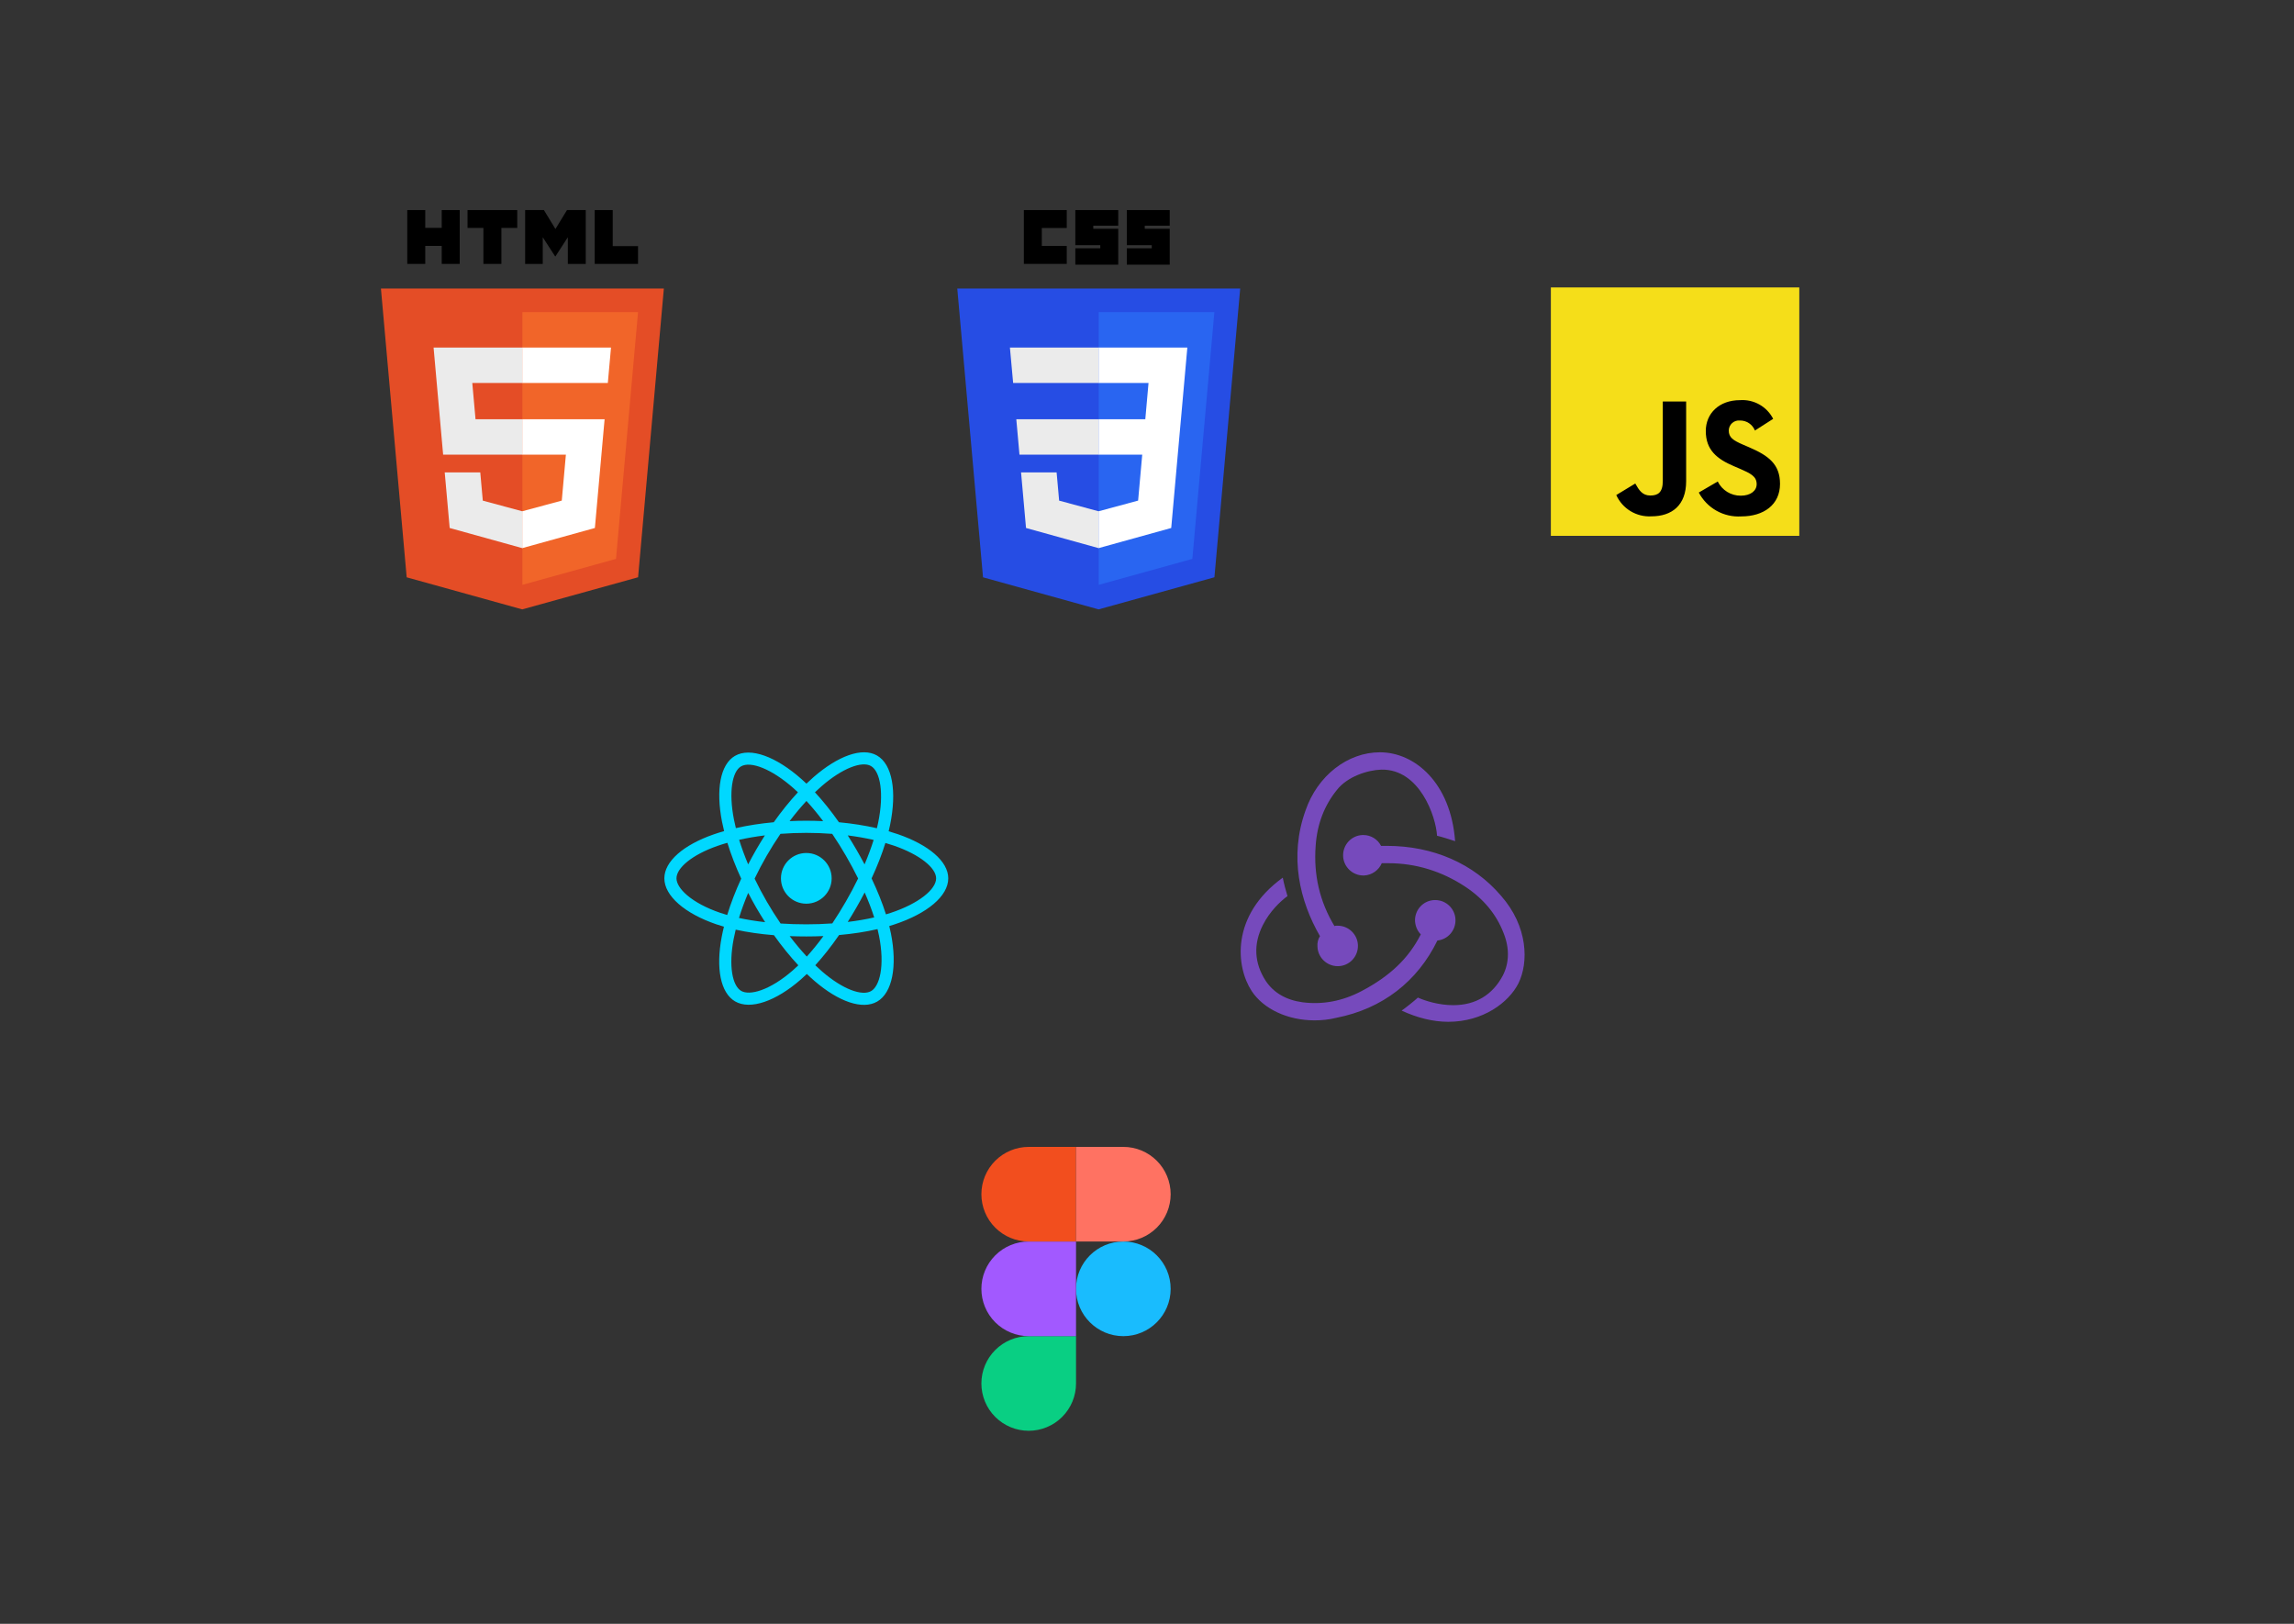 <svg width="808" height="572" viewBox="0 0 808 572" fill="none" xmlns="http://www.w3.org/2000/svg">
<rect x="0" y="0" width="808" height="572" fill="#333333" stroke="none"/>
<path d="M386.939 214.659L346.243 203.362L337.174 101.643H436.826L427.748 203.346L386.939 214.659Z" fill="#264DE4"/>
<path d="M419.975 196.87L427.733 109.959H387V206.011L419.975 196.87Z" fill="#2965F1"/>
<path d="M357.964 147.686L359.082 160.161H387V147.686H357.964Z" fill="#EBEBEB"/>
<path d="M355.718 122.436L356.852 134.911H387V122.436H355.718Z" fill="#EBEBEB"/>
<path d="M387 180.086L386.945 180.101L373.052 176.349L372.163 166.399H359.64L361.387 185.988L386.943 193.081L387 193.066V180.086Z" fill="#EBEBEB"/>
<path d="M360.627 74H375.736V80.319H366.945V86.638H375.737V92.956H360.627V74Z" fill="black"/>
<path d="M378.758 74H393.868V79.495H385.077V80.593H393.868V93.231H378.759V87.461H387.55V86.362H378.758V74H378.758Z" fill="black"/>
<path d="M396.89 74H412V79.495H403.209V80.593H412V93.231H396.89V87.461H405.681V86.362H396.891V74H396.89Z" fill="black"/>
<path d="M415.956 147.686L418.208 122.436H386.957V134.911H404.536L403.401 147.686H386.957V160.161H402.319L400.871 176.341L386.957 180.096V193.075L412.532 185.987L412.72 183.88L415.652 151.036L415.956 147.686Z" fill="white"/>
<path d="M233.826 101.643L224.748 203.346L183.939 214.659L143.243 203.362L134.174 101.643H233.826Z" fill="#E44D26"/>
<path d="M184 206.012L216.975 196.87L224.733 109.96H184V206.012Z" fill="#F16529"/>
<path d="M166.352 134.911H184V122.436H152.718L153.016 125.782L156.082 160.161H184V147.686H167.492L166.352 134.911Z" fill="#EBEBEB"/>
<path d="M169.163 166.399H156.64L158.387 185.988L183.943 193.081L184 193.066V180.086L183.945 180.101L170.052 176.349L169.163 166.399Z" fill="#EBEBEB"/>
<path d="M143.445 74H149.785V80.264H155.585V74H161.925V92.968H155.585V86.616H149.786V92.968H143.446V74H143.445Z" fill="black"/>
<path d="M170.262 80.29H164.681V74H182.187V80.29H176.603V92.968H170.263V80.29H170.263H170.262Z" fill="black"/>
<path d="M184.965 74H191.575L195.642 80.665L199.704 74H206.318V92.968H200.004V83.566L195.642 90.311H195.532L191.168 83.566V92.968H184.965V74Z" fill="black"/>
<path d="M209.473 74H215.814V86.698H224.73V92.968H209.472V74H209.473Z" fill="black"/>
<path d="M183.957 160.161H199.319L197.871 176.341L183.957 180.097V193.075L209.532 185.988L209.72 183.88L212.652 151.036L212.956 147.686H183.957V160.161Z" fill="white"/>
<path d="M183.957 134.88V134.911H214.091L214.341 132.107L214.91 125.782L215.208 122.436H183.957V134.881V134.88Z" fill="white"/>
<path d="M546.25 101.25H633.75V188.75H546.25V101.25Z" fill="#F5DE19"/>
<path d="M605.028 169.609C605.774 171.123 606.932 172.396 608.369 173.281C609.807 174.166 611.465 174.626 613.153 174.609C616.559 174.609 618.738 172.906 618.738 170.547C618.738 167.734 616.5 166.728 612.75 165.087L610.694 164.206C604.756 161.678 600.819 158.512 600.819 151.818C600.819 145.653 605.506 140.956 612.859 140.956C615.24 140.784 617.618 141.317 619.698 142.488C621.777 143.659 623.466 145.416 624.553 147.54L618.125 151.65C617.706 150.596 616.977 149.695 616.035 149.066C615.092 148.436 613.98 148.108 612.847 148.125C612.352 148.075 611.853 148.129 611.381 148.283C610.908 148.437 610.473 148.688 610.103 149.02C609.733 149.352 609.436 149.757 609.231 150.209C609.026 150.662 608.917 151.153 608.913 151.65C608.913 154.115 610.441 155.115 613.969 156.65L616.025 157.531C623.013 160.528 626.963 163.581 626.963 170.447C626.963 177.85 621.147 181.906 613.338 181.906C610.295 182.1 607.261 181.409 604.602 179.917C601.943 178.425 599.773 176.195 598.353 173.497L605.028 169.609ZM575.981 170.322C577.272 172.612 578.447 174.55 581.272 174.55C583.972 174.55 585.678 173.493 585.678 169.384V141.425H593.9V169.493C593.9 178.006 588.9 181.881 581.622 181.881C579.049 182.022 576.494 181.38 574.293 180.042C572.091 178.703 570.346 176.73 569.288 174.381L575.981 170.322Z" fill="black"/>
<path d="M316.22 293.837C315.156 293.472 314.082 293.134 313.001 292.823C313.183 292.081 313.35 291.348 313.498 290.627C315.935 278.799 314.342 269.269 308.901 266.132C303.684 263.124 295.153 266.26 286.536 273.759C285.687 274.5 284.857 275.261 284.046 276.044C283.503 275.523 282.951 275.013 282.389 274.514C273.359 266.496 264.307 263.116 258.872 266.263C253.66 269.28 252.117 278.238 254.311 289.448C254.529 290.559 254.775 291.663 255.05 292.761C253.768 293.125 252.532 293.512 251.349 293.925C240.761 297.616 234 303.401 234 309.401C234 315.599 241.259 321.815 252.286 325.584C253.18 325.888 254.081 326.17 254.989 326.43C254.695 327.612 254.433 328.802 254.204 329.999C252.113 341.015 253.746 349.761 258.944 352.759C264.313 355.855 273.324 352.673 282.098 345.003C282.809 344.38 283.505 343.739 284.184 343.08C285.062 343.927 285.964 344.75 286.888 345.547C295.387 352.86 303.78 355.813 308.973 352.807C314.337 349.702 316.08 340.306 313.817 328.874C313.639 327.979 313.439 327.087 313.218 326.201C313.85 326.014 314.471 325.821 315.077 325.62C326.541 321.822 334 315.682 334 309.401C334 303.379 327.02 297.555 316.22 293.837ZM313.734 321.566C313.187 321.746 312.626 321.921 312.054 322.091C310.788 318.084 309.08 313.824 306.99 309.422C308.985 305.125 310.627 300.919 311.857 296.939C312.88 297.235 313.873 297.547 314.83 297.876C324.084 301.062 329.728 305.772 329.728 309.401C329.728 313.267 323.632 318.285 313.734 321.566ZM309.627 329.704C310.627 334.759 310.77 339.329 310.107 342.902C309.512 346.112 308.314 348.253 306.833 349.11C303.682 350.934 296.942 348.563 289.674 342.309C288.815 341.568 287.976 340.803 287.159 340.016C289.977 336.934 292.793 333.351 295.542 329.373C300.376 328.944 304.943 328.242 309.085 327.285C309.289 328.108 309.47 328.915 309.627 329.704ZM268.092 348.795C265.013 349.882 262.561 349.913 261.079 349.059C257.924 347.239 256.613 340.216 258.402 330.796C258.614 329.683 258.858 328.576 259.132 327.476C263.228 328.382 267.762 329.034 272.607 329.427C275.375 333.32 278.272 336.899 281.192 340.032C280.571 340.633 279.936 341.218 279.287 341.787C275.407 345.178 271.519 347.585 268.092 348.795ZM253.668 321.542C248.792 319.875 244.765 317.709 242.005 315.345C239.524 313.221 238.272 311.112 238.272 309.401C238.272 305.76 243.701 301.116 252.755 297.959C253.854 297.576 255.004 297.215 256.197 296.876C257.449 300.946 259.09 305.202 261.071 309.505C259.064 313.873 257.4 318.196 256.136 322.315C255.307 322.077 254.484 321.82 253.668 321.542ZM258.503 288.628C256.624 279.023 257.872 271.778 261.013 269.96C264.358 268.023 271.756 270.785 279.553 277.708C280.062 278.161 280.562 278.622 281.054 279.093C278.148 282.213 275.277 285.765 272.535 289.635C267.832 290.071 263.33 290.771 259.191 291.709C258.936 290.688 258.706 289.661 258.503 288.628V288.628ZM301.639 299.279C300.661 297.591 299.647 295.923 298.598 294.278C301.788 294.682 304.845 295.217 307.716 295.872C306.854 298.634 305.78 301.522 304.516 304.483C303.591 302.73 302.632 300.995 301.639 299.279ZM284.048 282.146C286.018 284.281 287.992 286.664 289.933 289.25C285.995 289.064 282.051 289.063 278.114 289.248C280.057 286.685 282.047 284.305 284.048 282.146ZM266.345 299.309C265.363 301.01 264.422 302.734 263.521 304.48C262.278 301.529 261.213 298.628 260.344 295.826C263.197 295.188 266.24 294.666 269.41 294.27C268.349 295.925 267.327 297.605 266.345 299.308V299.309ZM269.501 324.837C266.226 324.471 263.138 323.976 260.285 323.355C261.168 320.503 262.256 317.541 263.527 314.527C264.431 316.274 265.376 317.999 266.361 319.701C267.375 321.451 268.424 323.165 269.501 324.837ZM284.166 336.958C282.141 334.773 280.121 332.357 278.149 329.757C280.064 329.832 282.016 329.871 284 329.871C286.038 329.871 288.053 329.825 290.036 329.737C288.089 332.383 286.123 334.803 284.166 336.958ZM304.556 314.373C305.893 317.42 307.019 320.367 307.914 323.17C305.014 323.832 301.884 324.364 298.586 324.76C299.642 323.085 300.666 321.388 301.655 319.672C302.661 317.927 303.629 316.161 304.556 314.373ZM297.955 317.537C296.44 320.169 294.84 322.75 293.158 325.278C290.11 325.494 287.055 325.601 284 325.599C280.888 325.599 277.861 325.502 274.946 325.313C273.22 322.792 271.589 320.206 270.058 317.561H270.059C268.535 314.93 267.112 312.242 265.792 309.503C267.108 306.764 268.527 304.075 270.046 301.442L270.045 301.443C271.563 298.809 273.181 296.234 274.894 293.723C277.868 293.498 280.918 293.381 284 293.381H284C287.096 293.381 290.15 293.5 293.123 293.726C294.819 296.233 296.426 298.799 297.941 301.419C299.465 304.046 300.902 306.722 302.252 309.443C300.916 312.191 299.483 314.891 297.955 317.537ZM306.768 269.833C310.116 271.764 311.418 279.552 309.314 289.765C309.18 290.416 309.029 291.08 308.865 291.753C304.716 290.795 300.211 290.083 295.494 289.641C292.746 285.728 289.899 282.17 287.041 279.091C287.79 278.368 288.557 277.665 289.341 276.981C296.724 270.557 303.624 268.02 306.768 269.833ZM284 300.472C288.932 300.472 292.93 304.47 292.93 309.401C292.93 314.333 288.932 318.331 284 318.331C279.068 318.331 275.07 314.333 275.07 309.401C275.07 304.47 279.068 300.472 284 300.472Z" fill="#00D8FF"/>
<g clip-path="url(#clip0)">
<path d="M506.289 331.302C509.98 330.92 512.779 327.739 512.652 323.921C512.525 320.103 509.343 317.049 505.526 317.049H505.271C501.326 317.176 498.272 320.485 498.4 324.43C498.527 326.339 499.29 327.993 500.436 329.138C496.109 337.665 489.492 343.9 479.566 349.118C472.821 352.681 465.823 353.954 458.824 353.063C453.097 352.3 448.643 349.755 445.843 345.555C441.771 339.319 441.39 332.574 444.826 325.83C447.244 320.994 451.061 317.43 453.479 315.649C452.97 313.995 452.206 311.195 451.825 309.159C433.373 322.521 435.282 340.592 440.881 349.118C445.08 355.481 453.606 359.426 463.023 359.426C465.568 359.426 468.113 359.171 470.658 358.536C486.947 355.354 499.291 345.682 506.289 331.302ZM528.686 315.522C519.015 304.196 504.762 297.96 488.474 297.96H486.438C485.293 295.67 482.875 294.142 480.202 294.142H479.948C476.003 294.27 472.949 297.578 473.076 301.523C473.204 305.341 476.385 308.395 480.202 308.395H480.457C483.256 308.268 485.674 306.486 486.692 304.068H488.983C498.654 304.068 507.816 306.868 516.088 312.34C522.451 316.54 527.032 322.012 529.577 328.629C531.74 333.974 531.613 339.192 529.322 343.646C525.759 350.391 519.779 354.081 511.889 354.081C506.798 354.081 501.963 352.554 499.418 351.409C498.018 352.681 495.473 354.717 493.691 355.99C499.163 358.535 504.762 359.935 510.107 359.935C522.323 359.935 531.359 353.19 534.795 346.446C538.485 339.064 538.23 326.339 528.686 315.522ZM464.041 333.465C464.168 337.283 467.35 340.337 471.167 340.337H471.422C475.367 340.21 478.421 336.901 478.293 332.956C478.166 329.138 474.985 326.084 471.167 326.084H470.913C470.658 326.084 470.276 326.084 470.022 326.211C464.805 317.557 462.641 308.141 463.405 297.96C463.914 290.324 466.459 283.707 470.913 278.234C474.603 273.526 481.729 271.235 486.565 271.108C500.054 270.854 505.78 287.652 506.162 294.396C507.816 294.778 510.616 295.669 512.525 296.305C510.998 275.69 498.272 265 486.056 265C474.603 265 464.041 273.272 459.841 285.489C453.988 301.778 457.805 317.43 464.932 329.775C464.296 330.665 463.914 332.065 464.041 333.465V333.465Z" fill="#764ABC"/>
</g>
<g clip-path="url(#clip1)">
<path d="M395.667 470.666C404.871 470.666 412.333 463.204 412.333 454C412.333 444.795 404.871 437.333 395.667 437.333C386.462 437.333 379 444.795 379 454C379 463.204 386.462 470.666 395.667 470.666Z" fill="#19BCFE"/>
<path fill-rule="evenodd" clip-rule="evenodd" d="M362.333 504C366.754 504 370.993 502.244 374.118 499.119C377.244 495.993 379 491.754 379 487.334V470.667H362.333C357.913 470.667 353.674 472.423 350.548 475.549C347.423 478.674 345.667 482.913 345.667 487.334C345.667 491.754 347.423 495.993 350.548 499.119C353.674 502.244 357.913 504 362.333 504Z" fill="#09CF83"/>
<path fill-rule="evenodd" clip-rule="evenodd" d="M362.333 470.666H379V437.333H362.333C357.913 437.333 353.674 439.089 350.548 442.215C347.423 445.34 345.667 449.579 345.667 454C345.667 458.42 347.423 462.659 350.548 465.785C353.674 468.91 357.913 470.666 362.333 470.666Z" fill="#A259FF"/>
<path fill-rule="evenodd" clip-rule="evenodd" d="M362.333 437.333H379V404H362.333C357.913 404 353.674 405.756 350.548 408.882C347.423 412.007 345.667 416.246 345.667 420.667C345.667 425.087 347.423 429.326 350.548 432.452C353.674 435.577 357.913 437.333 362.333 437.333Z" fill="#F24E1E"/>
<path fill-rule="evenodd" clip-rule="evenodd" d="M395.667 437.333H379V404H395.667C400.087 404 404.326 405.756 407.452 408.882C410.577 412.007 412.333 416.246 412.333 420.667C412.333 425.087 410.577 429.326 407.452 432.452C404.326 435.577 400.087 437.333 395.667 437.333Z" fill="#FF7262"/>
</g>
<defs>
<clipPath id="clip0">
<rect width="100" height="95.312" fill="white" transform="translate(437 265)"/>
</clipPath>
<clipPath id="clip1">
<rect width="100" height="100" fill="white" transform="translate(329 404)"/>
</clipPath>
</defs>
</svg>
